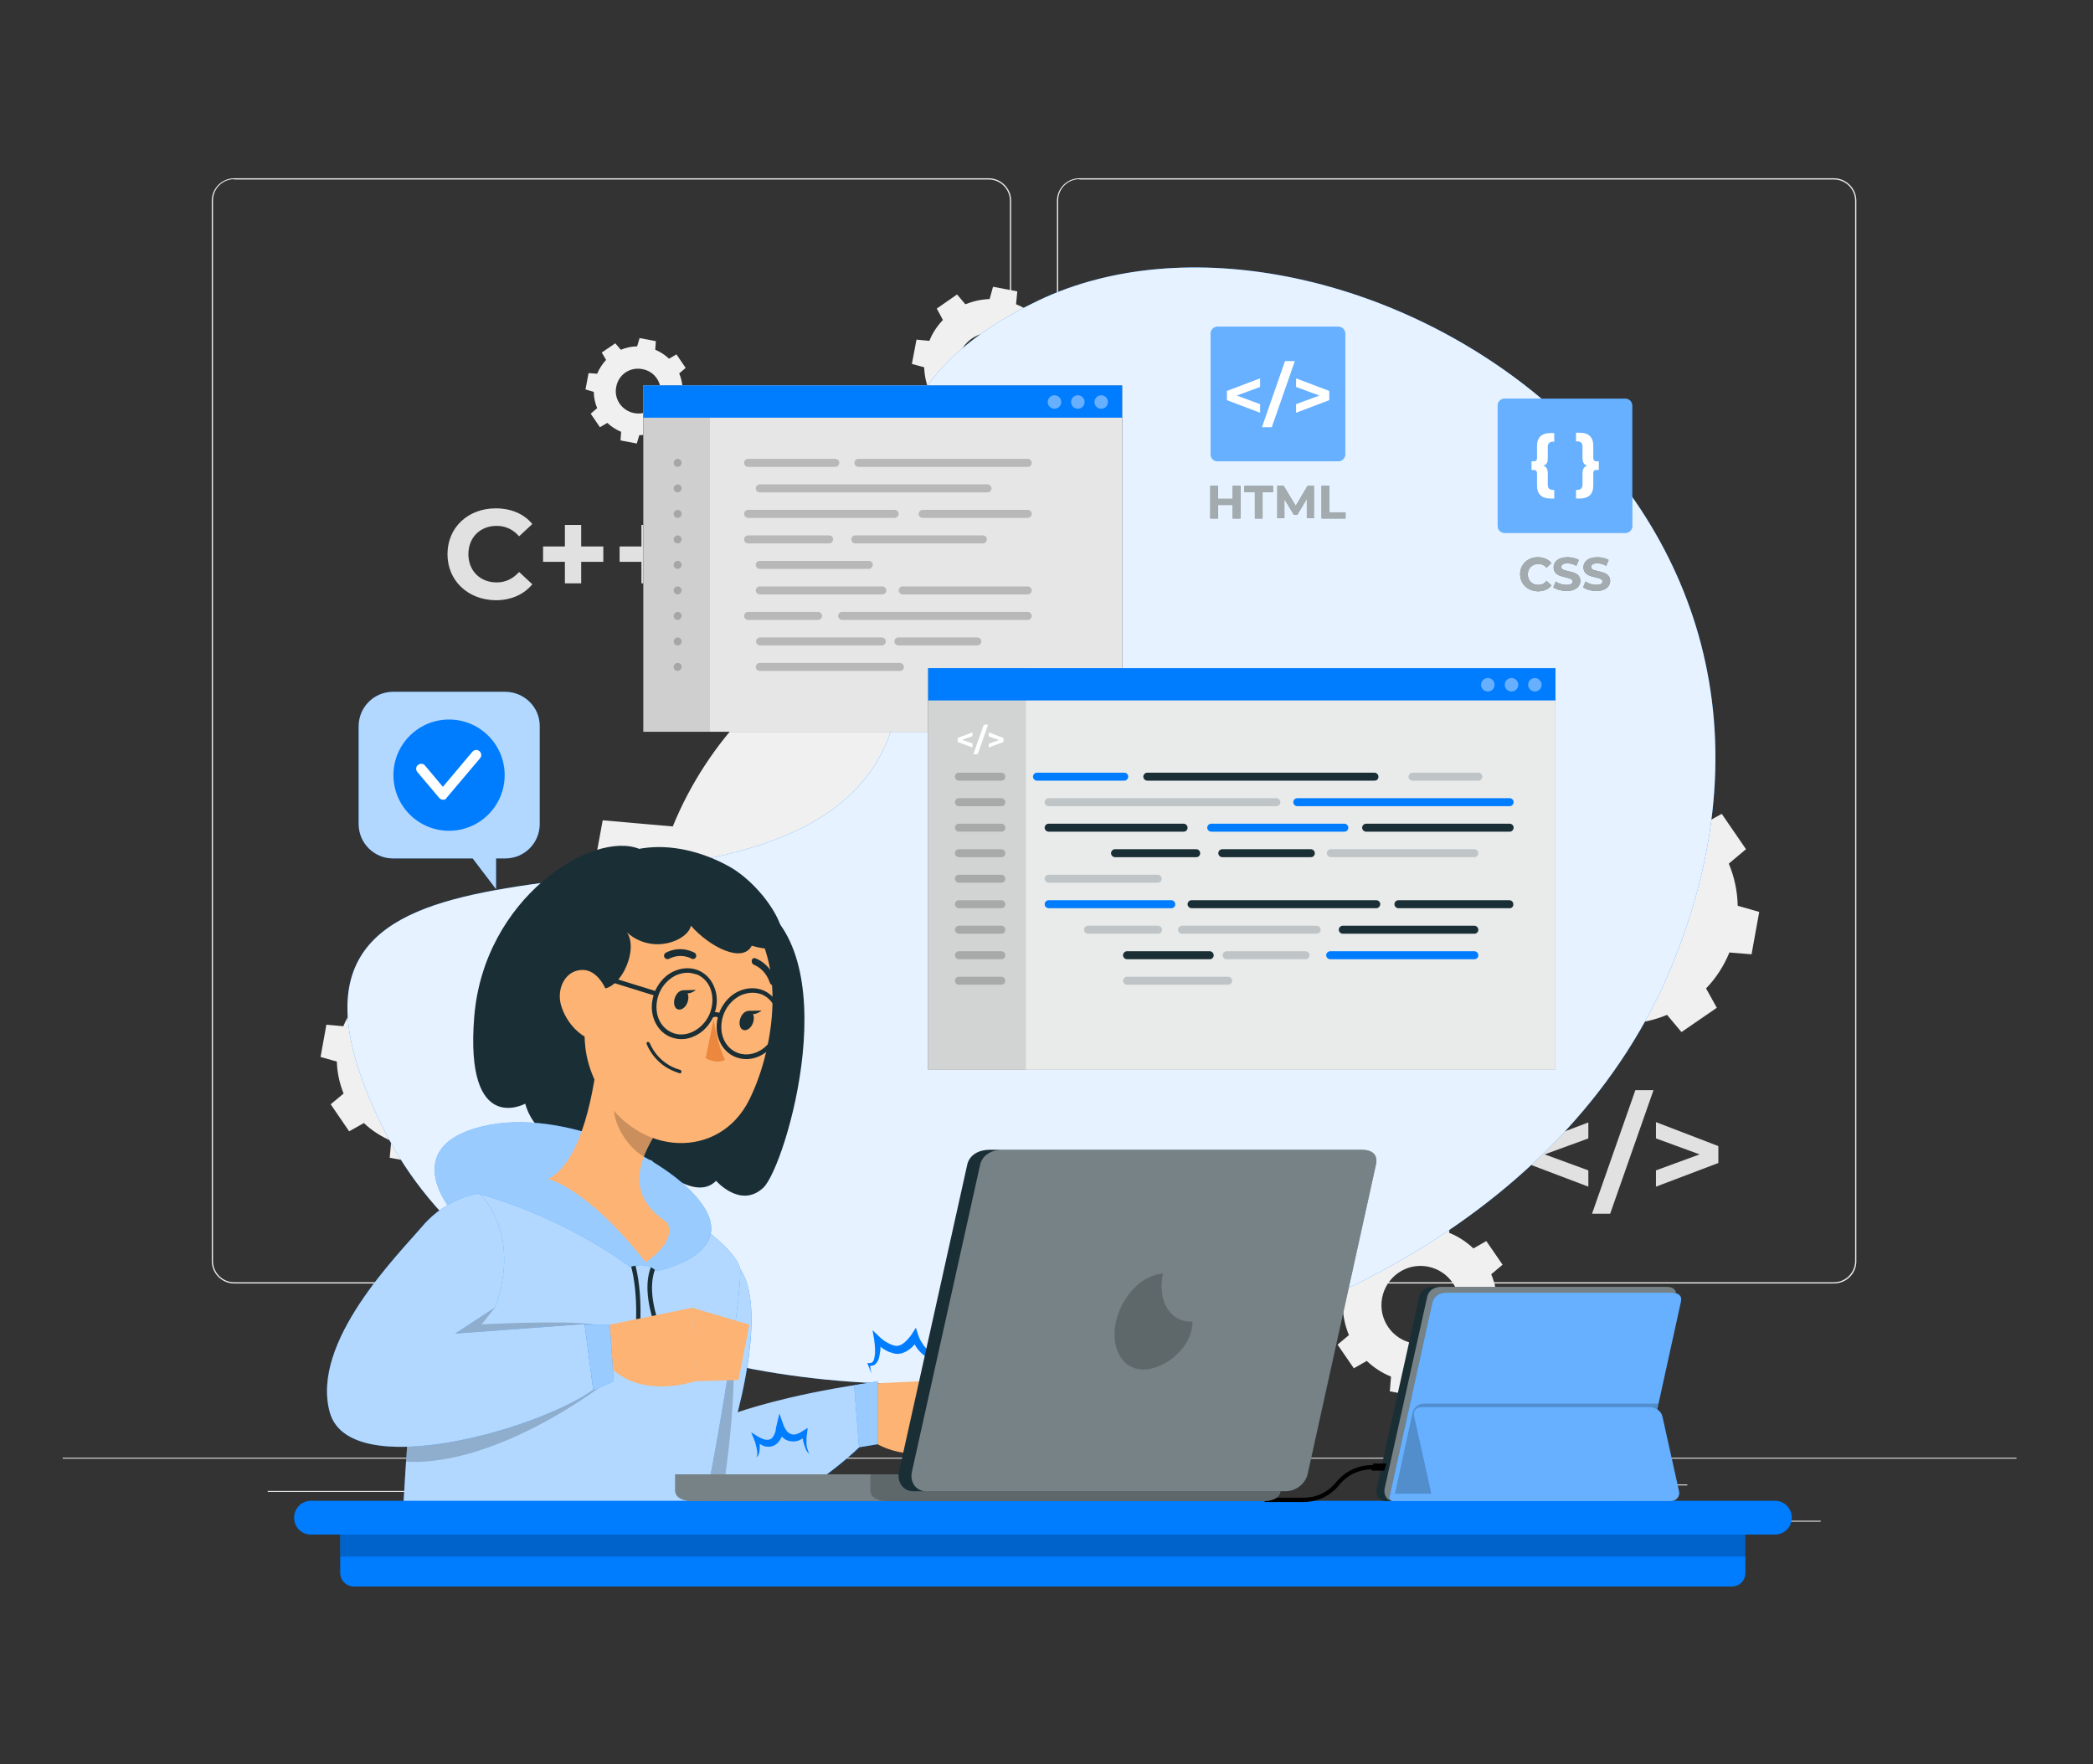 <?xml version="1.0" encoding="utf-8"?>
<!-- Generator: Adobe Illustrator 25.0.1, SVG Export Plug-In . SVG Version: 6.00 Build 0)  -->
<svg version="1.1" id="Layer_1" xmlns="http://www.w3.org/2000/svg" xmlns:xlink="http://www.w3.org/1999/xlink" x="0px" y="0px"
	 viewBox="0 0 681 574" style="enable-background:new 0 0 681 574;" xml:space="preserve">
<rect x="0" y="0" width="681" height="574" fill="#333333" stroke="none"/>
<style type="text/css">
	.st0{fill:#ECECEC;}
	.st1{fill:#F0F0F0;}
	.st2{fill:#E1E1E1;}
	.st3{fill:#007CFF;}
	.st4{opacity:0.9;fill:#FFFFFF;}
	.st5{opacity:0.4;enable-background:new    ;}
	.st6{fill:#FFFFFF;}
	.st7{fill:#1A2E35;}
	.st8{opacity:0.6;enable-background:new    ;}
	.st9{opacity:0.9;fill:#FFFFFF;enable-background:new    ;}
	.st10{opacity:0.1;}
	.st11{opacity:0.2;}
	.st12{opacity:0.4;fill:#FFFFFF;}
	.st13{opacity:0.7;fill:#FFFFFF;}
	.st14{enable-background:new    ;}
	.st15{fill:#FCB373;}
	.st16{opacity:0.7;fill:#FFFFFF;enable-background:new    ;}
	.st17{opacity:0.6;fill:#FFFFFF;enable-background:new    ;}
	.st18{fill:#EC873E;}
	.st19{opacity:0.2;enable-background:new    ;}
	.st20{opacity:0.4;fill:#FFFFFF;enable-background:new    ;}
</style>
<g>
	<rect x="20.4" y="474.3" class="st0" width="635.7" height="0.3"/>
	<rect x="550.3" y="494.8" class="st0" width="42.1" height="0.3"/>
	<rect x="430.5" y="498.2" class="st0" width="11.1" height="0.3"/>
	<rect x="524.6" y="483" class="st0" width="24.4" height="0.3"/>
	<rect x="87.1" y="485.1" class="st0" width="54.9" height="0.3"/>
	<rect x="153.3" y="485.1" class="st0" width="8.1" height="0.3"/>
	<rect x="187.6" y="490.5" class="st0" width="119.1" height="0.3"/>
	<path class="st0" d="M321.7,417.6H76.2c-4,0-7.3-3.3-7.3-7.3V65.3c0-4,3.3-7.3,7.3-7.3h245.5c4,0,7.3,3.3,7.3,7.3v345.1
		C329,414.4,325.7,417.6,321.7,417.6z M76.2,58.3c-3.8,0-6.9,3.1-6.9,6.9v345.1c0,3.8,3.1,6.9,6.9,6.9h245.5c3.8,0,6.9-3.1,6.9-6.9
		V65.3c0-3.8-3.1-6.9-6.9-6.9H76.2z"/>
	<path class="st0" d="M596.7,417.6H351.2c-4,0-7.3-3.3-7.3-7.3V65.3c0-4,3.3-7.3,7.3-7.3h245.5c4,0,7.3,3.3,7.3,7.3v345.1
		C604,414.4,600.7,417.6,596.7,417.6z M351.2,58.3c-3.8,0-6.9,3.1-6.9,6.9v345.1c0,3.8,3.1,6.9,6.9,6.9h245.5c3.8,0,6.9-3.1,6.9-6.9
		V65.3c0-3.8-3.1-6.9-6.9-6.9H351.2z"/>
</g>
<g>
	<path class="st1" d="M219.4,360l-17.6,14.7l25.1,36.5l20-11.2c10.6,10.1,23.1,18.4,37.1,24.1l-2,22.8l43.5,8l6.3-22
		c15.1-0.3,29.8-3.6,43.3-9.3l14.7,17.6l36.5-25.1l-11.2-20c10.1-10.6,18.4-23.1,24.1-37.1l22.8,2l8-43.5l-22-6.3
		c-0.3-15.1-3.6-29.8-9.3-43.3l17.6-14.7l-25.1-36.5l-20,11.2c-10.6-10.1-23.1-18.4-37.1-24.1l2-22.8l-43.5-8l-6.3,22
		c-15.1,0.3-29.8,3.6-43.3,9.3l-14.7-17.6l-36.5,25.1l11.2,20c-10.1,10.6-18.4,23.1-24.1,37.1l-22.8-2l-8,43.5l22,6.3
		C210.4,331.9,213.7,346.5,219.4,360z M270.1,303.2c6-32.5,37.3-54,69.8-48c32.5,6,54,37.3,48,69.8c-6,32.5-37.3,54-69.8,48
		C285.6,367,264.1,335.7,270.1,303.2z"/>
	<path class="st1" d="M512.9,337.6l13.8,2.5l2-7c4.8-0.1,9.4-1.1,13.7-2.9l4.7,5.6l11.5-7.9l-3.5-6.3c3.2-3.3,5.8-7.3,7.6-11.7
		l7.2,0.6l2.5-13.8l-7-2c-0.1-4.8-1.1-9.4-2.9-13.7l5.6-4.7l-7.9-11.5l-6.3,3.5c-3.3-3.2-7.3-5.8-11.7-7.6l0.6-7.2l-13.8-2.5l-2,7
		c-4.8,0.1-9.4,1.1-13.7,2.9l-4.7-5.6l-11.5,7.9l3.5,6.3c-3.2,3.3-5.8,7.3-7.6,11.7l-7.2-0.6l-2.5,13.8l7,2
		c0.1,4.8,1.1,9.4,2.9,13.7l-5.6,4.7l7.9,11.5l6.3-3.5c3.3,3.2,7.3,5.8,11.7,7.6L512.9,337.6z M509.2,292.1
		c1.9-10.3,11.8-17.1,22.1-15.2c10.3,1.9,17.1,11.8,15.2,22.1c-1.9,10.3-11.8,17.1-22.1,15.2C514.1,312.3,507.3,302.4,509.2,292.1z"
		/>
	<path class="st1" d="M126.8,376.7l10.5,1.9l1.5-5.3c3.6-0.1,7.2-0.9,10.4-2.2l3.5,4.2l8.8-6l-2.7-4.8c2.4-2.5,4.4-5.6,5.8-8.9
		l5.5,0.5l1.9-10.5l-5.3-1.5c-0.1-3.6-0.9-7.2-2.2-10.4l4.2-3.5l-6-8.8l-4.8,2.7c-2.5-2.4-5.6-4.4-8.9-5.8l0.5-5.5l-10.5-1.9
		l-1.5,5.3c-3.6,0.1-7.2,0.9-10.4,2.2l-3.5-4.2l-8.8,6l2.7,4.8c-2.4,2.5-4.4,5.6-5.8,8.9l-5.5-0.5l-1.9,10.5l5.3,1.5
		c0.1,3.6,0.9,7.2,2.2,10.4l-4.2,3.5l6,8.8l4.8-2.7c2.5,2.4,5.6,4.4,8.9,5.8L126.8,376.7z M124,342.1c1.4-7.8,9-13,16.8-11.6
		c7.8,1.4,13,9,11.6,16.8c-1.4,7.8-9,13-16.8,11.6C127.7,357.5,122.5,349.9,124,342.1z"/>
	<path class="st1" d="M313.9,143.3l7.9,1.5l1.1-4c2.8-0.1,5.4-0.7,7.9-1.7l2.7,3.2l6.6-4.6l-2-3.7c1.8-1.9,3.4-4.2,4.4-6.8l4.2,0.4
		l1.5-7.9l-4-1.1c-0.1-2.8-0.7-5.4-1.7-7.9l3.2-2.7l-4.6-6.6l-3.7,2c-1.9-1.8-4.2-3.4-6.8-4.4l0.4-4.2l-7.9-1.5l-1.1,4
		c-2.8,0.1-5.4,0.7-7.9,1.7l-2.7-3.2l-6.6,4.6l2,3.7c-1.8,1.9-3.4,4.2-4.4,6.8l-4.2-0.4l-1.5,7.9l4,1.1c0.1,2.8,0.7,5.4,1.7,7.9
		l-3.2,2.7l4.6,6.6l3.7-2c1.9,1.8,4.2,3.4,6.8,4.4L313.9,143.3z M311.7,117.1c1.1-5.9,6.8-9.8,12.7-8.7c5.9,1.1,9.8,6.8,8.7,12.7
		c-1.1,5.9-6.8,9.8-12.7,8.7C314.6,128.7,310.6,123,311.7,117.1z"/>
	<path class="st1" d="M445.7,207.1l5.3,1l0.8-2.7c1.8,0,3.6-0.4,5.3-1.1l1.8,2.1l4.4-3l-1.4-2.4c1.2-1.3,2.2-2.8,2.9-4.5l2.8,0.2
		l1-5.3l-2.7-0.8c0-1.8-0.4-3.6-1.1-5.3l2.1-1.8l-3-4.4l-2.4,1.4c-1.3-1.2-2.8-2.2-4.5-2.9l0.2-2.8l-5.3-1l-0.8,2.7
		c-1.8,0-3.6,0.4-5.3,1.1l-1.8-2.1l-4.4,3l1.4,2.4c-1.2,1.3-2.2,2.8-2.9,4.5l-2.8-0.2l-1,5.3l2.7,0.8c0,1.8,0.4,3.6,1.1,5.3
		l-2.1,1.8l3,4.4l2.4-1.4c1.3,1.2,2.8,2.2,4.5,2.9L445.7,207.1z M444.2,189.6c0.7-4,4.5-6.6,8.5-5.8c4,0.7,6.6,4.5,5.8,8.5
		c-0.7,4-4.5,6.6-8.5,5.8C446.1,197.3,443.5,193.5,444.2,189.6z"/>
	<path class="st1" d="M201.9,143.3l5.3,1l0.8-2.7c1.8,0,3.6-0.4,5.3-1.1l1.8,2.1l4.4-3l-1.4-2.4c1.2-1.3,2.2-2.8,2.9-4.5l2.8,0.2
		l1-5.3l-2.7-0.8c0-1.8-0.4-3.6-1.1-5.3l2.1-1.8l-3-4.4l-2.4,1.4c-1.3-1.2-2.8-2.2-4.5-2.9l0.2-2.8l-5.3-1l-0.8,2.7
		c-1.8,0-3.6,0.4-5.3,1.1l-1.8-2.1l-4.4,3l1.4,2.4c-1.2,1.3-2.2,2.8-2.9,4.5l-2.8-0.2l-1,5.3l2.7,0.8c0,1.8,0.4,3.6,1.1,5.3
		l-2.1,1.8l3,4.4l2.4-1.4c1.3,1.2,2.8,2.2,4.5,2.9L201.9,143.3z M200.5,125.9c0.7-4,4.5-6.6,8.5-5.8c4,0.7,6.6,4.5,5.8,8.5
		c-0.7,4-4.5,6.6-8.5,5.8C202.3,133.6,199.7,129.8,200.5,125.9z"/>
	<path class="st1" d="M436.9,425.2c0.1,3.2,0.8,6.3,2,9.2l-3.7,3.1l5.3,7.7l4.2-2.4c2.2,2.1,4.9,3.9,7.9,5.1l-0.4,4.8l9.2,1.7
		l1.3-4.7c3.2-0.1,6.3-0.8,9.2-2l3.1,3.7l7.7-5.3l-2.4-4.3c2.1-2.2,3.9-4.9,5.1-7.9l4.8,0.4l1.7-9.2l-4.7-1.3
		c-0.1-3.2-0.8-6.3-2-9.2l3.7-3.1l-5.3-7.7l-4.2,2.4c-2.2-2.1-4.9-3.9-7.9-5.1l0.4-4.8l-9.2-1.7l-1.3,4.7c-3.2,0.1-6.3,0.8-9.2,2
		l-3.1-3.7l-7.7,5.3l2.4,4.2c-2.1,2.2-3.9,4.9-5.1,7.9l-4.8-0.4l-1.7,9.2L436.9,425.2z M449.7,422.3c1.3-6.9,7.9-11.5,14.8-10.2
		c6.9,1.3,11.5,7.9,10.2,14.8c-1.3,6.9-7.9,11.5-14.8,10.2C452.9,435.8,448.4,429.2,449.7,422.3z"/>
	<g>
		<path class="st2" d="M516.8,370.4l-14.2,5.2l14.2,5.2v5.3l-20.3-7.7v-5.5l20.3-7.7V370.4z"/>
		<path class="st2" d="M532.1,354.7h5.9l-14.1,40.2H518L532.1,354.7z"/>
		<path class="st2" d="M559.1,372.9v5.5l-20.3,7.7v-5.3l14.2-5.2l-14.2-5.2v-5.3L559.1,372.9z"/>
	</g>
	<g>
		<path class="st2" d="M163.9,438.3c2,0.6,3,1.9,3,5v7.1c0,2.1,1.1,3.3,3.2,3.3h0.8v5.4h-2.6c-5.5,0-8.4-2.8-8.4-7.9v-8
			c0-1.4-0.8-2.1-1.9-2.1h-1.5v-5.4h1.5c1.2,0,1.9-0.7,1.9-2.1v-8c0-5.1,2.8-7.9,8.4-7.9h2.6v5.4h-0.8c-2.2,0-3.2,1.2-3.2,3.3v7.1
			C166.8,436.4,165.9,437.7,163.9,438.3z"/>
		<path class="st2" d="M199.1,435.6v5.4h-1.5c-1.2,0-1.9,0.7-1.9,2.1v8c0,5.1-2.8,7.9-8.4,7.9h-2.6v-5.4h0.8c2.2,0,3.2-1.2,3.2-3.3
			v-7.1c0-3.1,0.9-4.3,3-5c-2-0.6-3-1.9-3-5v-7.1c0-2.1-1.1-3.3-3.2-3.3h-0.8v-5.4h2.6c5.5,0,8.4,2.8,8.4,7.9v8
			c0,1.4,0.8,2.1,1.9,2.1H199.1z"/>
	</g>
	<g>
		<path class="st2" d="M145.6,180.3c0-8.7,6.7-14.9,15.7-14.9c5,0,9.2,1.8,11.9,5.1l-4.3,4c-1.9-2.2-4.4-3.4-7.3-3.4
			c-5.4,0-9.2,3.8-9.2,9.2c0,5.4,3.8,9.2,9.2,9.2c2.9,0,5.3-1.2,7.3-3.4l4.3,4c-2.7,3.3-6.9,5.2-11.9,5.2
			C152.3,195.2,145.6,189,145.6,180.3z"/>
		<path class="st2" d="M196.3,182.8h-7.2v7h-5.3v-7h-7.1v-5h7.1v-7h5.3v7h7.2V182.8z"/>
		<path class="st2" d="M221.2,182.8h-7.2v7h-5.3v-7h-7.1v-5h7.1v-7h5.3v7h7.2V182.8z"/>
	</g>
	<g>
		<path class="st2" d="M251.9,325.9l4.2-5c1.8,2.4,3.7,3.6,6,3.6c3,0,4.6-1.8,4.6-5.4v-15.5h-11.4v-6h18.9v21.1c0,8-4,12-11.7,12
			C258.1,330.6,254.2,328.9,251.9,325.9z"/>
		<path class="st2" d="M278.7,327.7l2.4-5.2c2.2,1.4,5.6,2.4,8.7,2.4c3.3,0,4.6-0.9,4.6-2.3c0-4.1-15.1,0.1-15.1-9.9
			c0-4.7,4.3-8.1,11.6-8.1c3.4,0,7.2,0.8,9.6,2.2L298,312c-2.5-1.4-4.9-1.9-7.2-1.9c-3.3,0-4.6,1-4.6,2.3c0,4.3,15.1,0.1,15.1,10
			c0,4.6-4.3,7.9-11.8,7.9C285.3,330.4,281,329.2,278.7,327.7z"/>
	</g>
</g>
<g>
	<path class="st3" d="M338,97.7c-94.8,45.1-10.6,121.3-65.6,164.5c-55,43.2-202-3.4-147.4,105.5c64.1,127.9,354.1,105.4,419.1-53.8
		C609.1,154.7,432.8,52.7,338,97.7z"/>
	<path class="st4" d="M338,97.7c-94.8,45.1-10.6,121.3-65.6,164.5c-55,43.2-202-3.4-147.4,105.5c64.1,127.9,354.1,105.4,419.1-53.8
		C609.1,154.7,432.8,52.7,338,97.7z"/>
</g>
<g>
	<g>
		<path class="st3" d="M435.4,150.1h-39.2c-1.3,0-2.3-1-2.3-2.3v-39.2c0-1.3,1-2.3,2.3-2.3h39.2c1.3,0,2.3,1,2.3,2.3v39.2
			C437.7,149.1,436.6,150.1,435.4,150.1z"/>
	</g>
	<g class="st5">
		<path class="st6" d="M435.4,150.1h-39.2c-1.3,0-2.3-1-2.3-2.3v-39.2c0-1.3,1-2.3,2.3-2.3h39.2c1.3,0,2.3,1,2.3,2.3v39.2
			C437.7,149.1,436.6,150.1,435.4,150.1z"/>
	</g>
	<g>
		<path class="st6" d="M410,125.9l-7.6,2.8l7.6,2.8v2.8l-10.8-4.1v-3l10.8-4.1V125.9z"/>
		<path class="st6" d="M418.1,117.5h3.2l-7.5,21.5h-3.2L418.1,117.5z"/>
		<path class="st6" d="M432.5,127.2v3l-10.8,4.1v-2.8l7.6-2.8l-7.6-2.8v-2.8L432.5,127.2z"/>
	</g>
	<g>
		<path class="st7" d="M403.6,158.1v10.6h-2.5v-4.4h-4.8v4.4h-2.5v-10.6h2.5v4.2h4.8v-4.2H403.6z"/>
		<path class="st7" d="M408.3,160.1h-3.4v-2h9.3v2h-3.4v8.6h-2.5V160.1z"/>
		<path class="st7" d="M425.2,168.7l0-6.4l-3.1,5.2h-1.1l-3.1-5.1v6.2h-2.3v-10.6h2l4,6.6l3.9-6.6h2l0,10.6H425.2z"/>
		<path class="st7" d="M430,158.1h2.5v8.6h5.3v2H430V158.1z"/>
	</g>
	<g class="st8">
		<path class="st6" d="M403.6,158.1v10.6h-2.5v-4.4h-4.8v4.4h-2.5v-10.6h2.5v4.2h4.8v-4.2H403.6z"/>
		<path class="st6" d="M408.3,160.1h-3.4v-2h9.3v2h-3.4v8.6h-2.5V160.1z"/>
		<path class="st6" d="M425.2,168.7l0-6.4l-3.1,5.2h-1.1l-3.1-5.1v6.2h-2.3v-10.6h2l4,6.6l3.9-6.6h2l0,10.6H425.2z"/>
		<path class="st6" d="M430,158.1h2.5v8.6h5.3v2H430V158.1z"/>
	</g>
</g>
<g>
	<g>
		<path class="st3" d="M528.8,173.4h-39.2c-1.3,0-2.3-1-2.3-2.3V132c0-1.3,1-2.3,2.3-2.3h39.2c1.3,0,2.3,1,2.3,2.3v39.2
			C531.1,172.4,530.1,173.4,528.8,173.4z"/>
	</g>
	<g class="st5">
		<path class="st6" d="M528.8,173.4h-39.2c-1.3,0-2.3-1-2.3-2.3V132c0-1.3,1-2.3,2.3-2.3h39.2c1.3,0,2.3,1,2.3,2.3v39.2
			C531.1,172.4,530.1,173.4,528.8,173.4z"/>
	</g>
	<g>
		<path class="st6" d="M502.1,151.5c1,0.3,1.5,1,1.5,2.6v3.6c0,1.1,0.5,1.7,1.7,1.7h0.4v2.8h-1.3c-2.8,0-4.3-1.5-4.3-4.1V154
			c0-0.7-0.4-1.1-1-1.1h-0.8v-2.8h0.8c0.6,0,1-0.3,1-1.1V145c0-2.6,1.5-4.1,4.3-4.1h1.3v2.8h-0.4c-1.1,0-1.7,0.6-1.7,1.7v3.6
			C503.6,150.6,503.2,151.2,502.1,151.5z"/>
		<path class="st6" d="M520.2,150.1v2.8h-0.8c-0.6,0-1,0.3-1,1.1v4.1c0,2.6-1.5,4.1-4.3,4.1h-1.3v-2.8h0.4c1.1,0,1.7-0.6,1.7-1.7
			v-3.6c0-1.6,0.5-2.2,1.5-2.6c-1-0.3-1.5-1-1.5-2.6v-3.6c0-1.1-0.5-1.7-1.7-1.7h-0.4v-2.8h1.3c2.8,0,4.3,1.5,4.3,4.1v4.1
			c0,0.7,0.4,1.1,1,1.1H520.2z"/>
	</g>
	<g>
		<path class="st7" d="M494.6,186.8c0-3.2,2.5-5.5,5.8-5.5c1.8,0,3.4,0.7,4.4,1.9l-1.6,1.5c-0.7-0.8-1.6-1.2-2.7-1.2
			c-2,0-3.4,1.4-3.4,3.4s1.4,3.4,3.4,3.4c1.1,0,2-0.4,2.7-1.3l1.6,1.5c-1,1.2-2.5,1.9-4.4,1.9C497,192.3,494.6,190,494.6,186.8z"/>
		<path class="st7" d="M505.4,191.1l0.8-1.9c0.9,0.7,2.2,1.1,3.5,1.1c1.5,0,2-0.5,2-1.1c0-2-6.2-0.6-6.2-4.6c0-1.8,1.5-3.3,4.5-3.3
			c1.3,0,2.7,0.3,3.7,0.9l-0.8,1.9c-1-0.6-2-0.8-2.9-0.8c-1.5,0-2,0.5-2,1.2c0,2,6.2,0.6,6.2,4.5c0,1.8-1.5,3.3-4.5,3.3
			C508.1,192.3,506.4,191.8,505.4,191.1z"/>
		<path class="st7" d="M515.1,191.1l0.8-1.9c0.9,0.7,2.2,1.1,3.5,1.1c1.5,0,2-0.5,2-1.1c0-2-6.2-0.6-6.2-4.6c0-1.8,1.5-3.3,4.5-3.3
			c1.3,0,2.7,0.3,3.7,0.9l-0.8,1.9c-1-0.6-2-0.8-2.9-0.8c-1.5,0-2,0.5-2,1.2c0,2,6.2,0.6,6.2,4.5c0,1.8-1.5,3.3-4.5,3.3
			C517.8,192.3,516.1,191.8,515.1,191.1z"/>
	</g>
	<g class="st8">
		<path class="st6" d="M494.6,186.8c0-3.2,2.5-5.5,5.8-5.5c1.8,0,3.4,0.7,4.4,1.9l-1.6,1.5c-0.7-0.8-1.6-1.2-2.7-1.2
			c-2,0-3.4,1.4-3.4,3.4s1.4,3.4,3.4,3.4c1.1,0,2-0.4,2.7-1.3l1.6,1.5c-1,1.2-2.5,1.9-4.4,1.9C497,192.3,494.6,190,494.6,186.8z"/>
		<path class="st6" d="M505.4,191.1l0.8-1.9c0.9,0.7,2.2,1.1,3.5,1.1c1.5,0,2-0.5,2-1.1c0-2-6.2-0.6-6.2-4.6c0-1.8,1.5-3.3,4.5-3.3
			c1.3,0,2.7,0.3,3.7,0.9l-0.8,1.9c-1-0.6-2-0.8-2.9-0.8c-1.5,0-2,0.5-2,1.2c0,2,6.2,0.6,6.2,4.5c0,1.8-1.5,3.3-4.5,3.3
			C508.1,192.3,506.4,191.8,505.4,191.1z"/>
		<path class="st6" d="M515.1,191.1l0.8-1.9c0.9,0.7,2.2,1.1,3.5,1.1c1.5,0,2-0.5,2-1.1c0-2-6.2-0.6-6.2-4.6c0-1.8,1.5-3.3,4.5-3.3
			c1.3,0,2.7,0.3,3.7,0.9l-0.8,1.9c-1-0.6-2-0.8-2.9-0.8c-1.5,0-2,0.5-2,1.2c0,2,6.2,0.6,6.2,4.5c0,1.8-1.5,3.3-4.5,3.3
			C517.8,192.3,516.1,191.8,515.1,191.1z"/>
	</g>
</g>
<g>
	<g>
		<rect x="209.3" y="125.4" width="155.8" height="112.7"/>
		<rect x="209.3" y="125.4" class="st9" width="155.8" height="112.7"/>
		<rect x="209.3" y="125.4" class="st10" width="21.7" height="112.7"/>
		<rect x="209.3" y="125.4" class="st3" width="155.8" height="10.5"/>
		<g class="st11">
			<g>
				<path d="M271.8,151.9h-28.4c-0.7,0-1.3-0.6-1.3-1.3c0-0.7,0.6-1.3,1.3-1.3h28.4c0.7,0,1.3,0.6,1.3,1.3
					C273,151.3,272.5,151.9,271.8,151.9z"/>
			</g>
			<g>
				<path d="M334.4,151.9h-55.1c-0.7,0-1.3-0.6-1.3-1.3c0-0.7,0.6-1.3,1.3-1.3h55.1c0.7,0,1.3,0.6,1.3,1.3
					C335.7,151.3,335.1,151.9,334.4,151.9z"/>
			</g>
			<g>
				<path d="M321.3,160.2h-74.1c-0.7,0-1.3-0.6-1.3-1.3c0-0.7,0.6-1.3,1.3-1.3h74.1c0.7,0,1.3,0.6,1.3,1.3
					C322.6,159.6,322,160.2,321.3,160.2z"/>
			</g>
			<g>
				<path d="M291.1,168.5h-47.7c-0.7,0-1.3-0.6-1.3-1.3c0-0.7,0.6-1.3,1.3-1.3h47.7c0.7,0,1.3,0.6,1.3,1.3
					C292.4,167.9,291.8,168.5,291.1,168.5z"/>
			</g>
			<g>
				<path d="M334.4,168.5h-34.2c-0.7,0-1.3-0.6-1.3-1.3c0-0.7,0.6-1.3,1.3-1.3h34.2c0.7,0,1.3,0.6,1.3,1.3
					C335.7,167.9,335.1,168.5,334.4,168.5z"/>
			</g>
			<g>
				<path d="M269.8,176.8h-26.4c-0.7,0-1.3-0.6-1.3-1.3c0-0.7,0.6-1.3,1.3-1.3h26.4c0.7,0,1.3,0.6,1.3,1.3
					C271,176.2,270.5,176.8,269.8,176.8z"/>
			</g>
			<g>
				<path d="M319.8,176.8h-41.5c-0.7,0-1.3-0.6-1.3-1.3c0-0.7,0.6-1.3,1.3-1.3h41.5c0.7,0,1.3,0.6,1.3,1.3
					C321.1,176.2,320.5,176.8,319.8,176.8z"/>
			</g>
			<g>
				<path d="M282.7,185.1h-35.5c-0.7,0-1.3-0.6-1.3-1.3c0-0.7,0.6-1.3,1.3-1.3h35.5c0.7,0,1.3,0.6,1.3,1.3
					C283.9,184.5,283.4,185.1,282.7,185.1z"/>
			</g>
			<g>
				<path d="M287.1,193.4h-39.9c-0.7,0-1.3-0.6-1.3-1.3c0-0.7,0.6-1.3,1.3-1.3h39.9c0.7,0,1.3,0.6,1.3,1.3
					C288.4,192.8,287.8,193.4,287.1,193.4z"/>
			</g>
			<g>
				<path d="M334.4,193.4h-40.7c-0.7,0-1.3-0.6-1.3-1.3c0-0.7,0.6-1.3,1.3-1.3h40.7c0.7,0,1.3,0.6,1.3,1.3
					C335.7,192.8,335.1,193.4,334.4,193.4z"/>
			</g>
			<g>
				<path d="M266.2,201.7h-22.8c-0.7,0-1.3-0.6-1.3-1.3c0-0.7,0.6-1.3,1.3-1.3h22.8c0.7,0,1.3,0.6,1.3,1.3
					C267.5,201.1,266.9,201.7,266.2,201.7z"/>
			</g>
			<g>
				<path d="M334.4,201.7H274c-0.7,0-1.3-0.6-1.3-1.3c0-0.7,0.6-1.3,1.3-1.3h60.4c0.7,0,1.3,0.6,1.3,1.3
					C335.7,201.1,335.1,201.7,334.4,201.7z"/>
			</g>
			<g>
				<path d="M286.9,210h-39.6c-0.7,0-1.3-0.6-1.3-1.3s0.6-1.3,1.3-1.3h39.6c0.7,0,1.3,0.6,1.3,1.3S287.6,210,286.9,210z"/>
			</g>
			<g>
				<path d="M318,210h-25.7c-0.7,0-1.3-0.6-1.3-1.3s0.6-1.3,1.3-1.3H318c0.7,0,1.3,0.6,1.3,1.3S318.7,210,318,210z"/>
			</g>
			<g>
				<path d="M292.8,218.3h-45.6c-0.7,0-1.3-0.6-1.3-1.3c0-0.7,0.6-1.3,1.3-1.3h45.6c0.7,0,1.3,0.6,1.3,1.3
					C294.1,217.7,293.6,218.3,292.8,218.3z"/>
			</g>
		</g>
		<g>
			<circle class="st12" cx="358.3" cy="130.8" r="2.2"/>
			<circle class="st12" cx="350.7" cy="130.8" r="2.2"/>
			<circle class="st12" cx="343.1" cy="130.8" r="2.2"/>
		</g>
		<g class="st11">
			<g>
				<path d="M220.5,151.9L220.5,151.9c-0.8,0-1.3-0.6-1.3-1.3c0-0.7,0.6-1.3,1.3-1.3c0.7,0,1.3,0.6,1.3,1.3
					C221.7,151.3,221.2,151.9,220.5,151.9z"/>
			</g>
			<g>
				<path d="M220.5,160.2L220.5,160.2c-0.8,0-1.3-0.6-1.3-1.3c0-0.7,0.6-1.3,1.3-1.3c0.7,0,1.3,0.6,1.3,1.3
					C221.7,159.6,221.2,160.2,220.5,160.2z"/>
			</g>
			<g>
				<path d="M220.5,168.5L220.5,168.5c-0.8,0-1.3-0.6-1.3-1.3c0-0.7,0.6-1.3,1.3-1.3c0.7,0,1.3,0.6,1.3,1.3
					C221.7,167.9,221.2,168.5,220.5,168.5z"/>
			</g>
			<g>
				<path d="M220.5,176.8L220.5,176.8c-0.8,0-1.3-0.6-1.3-1.3c0-0.7,0.6-1.3,1.3-1.3c0.7,0,1.3,0.6,1.3,1.3
					C221.7,176.2,221.2,176.8,220.5,176.8z"/>
			</g>
			<g>
				<path d="M220.5,185.1L220.5,185.1c-0.8,0-1.3-0.6-1.3-1.3c0-0.7,0.6-1.3,1.3-1.3c0.7,0,1.3,0.6,1.3,1.3
					C221.7,184.5,221.2,185.1,220.5,185.1z"/>
			</g>
			<g>
				<path d="M220.5,193.4L220.5,193.4c-0.8,0-1.3-0.6-1.3-1.3c0-0.7,0.6-1.3,1.3-1.3c0.7,0,1.3,0.6,1.3,1.3
					C221.7,192.8,221.2,193.4,220.5,193.4z"/>
			</g>
			<g>
				<path d="M220.5,201.7L220.5,201.7c-0.8,0-1.3-0.6-1.3-1.3c0-0.7,0.6-1.3,1.3-1.3c0.7,0,1.3,0.6,1.3,1.3
					C221.7,201.1,221.2,201.7,220.5,201.7z"/>
			</g>
			<g>
				<path d="M220.5,210L220.5,210c-0.8,0-1.3-0.6-1.3-1.3s0.6-1.3,1.3-1.3c0.7,0,1.3,0.6,1.3,1.3S221.2,210,220.5,210z"/>
			</g>
			<g>
				<path d="M220.5,218.3L220.5,218.3c-0.8,0-1.3-0.6-1.3-1.3c0-0.7,0.6-1.3,1.3-1.3c0.7,0,1.3,0.6,1.3,1.3
					C221.7,217.7,221.2,218.3,220.5,218.3z"/>
			</g>
		</g>
	</g>
	<g>
		<rect x="302" y="217.4" class="st7" width="204.1" height="130.7"/>
		<rect x="302" y="217.4" class="st9" width="204.1" height="130.7"/>
		<rect x="302" y="217.4" class="st10" width="31.8" height="130.7"/>
		<rect x="302" y="217.4" class="st3" width="204.1" height="10.5"/>
		<g>
			<path class="st6" d="M316.4,239.5l-3.4,1.2l3.4,1.2v1.3l-4.8-1.8v-1.3l4.8-1.8V239.5z"/>
			<path class="st6" d="M320.1,235.8h1.4l-3.4,9.6h-1.4L320.1,235.8z"/>
			<path class="st6" d="M326.5,240.1v1.3l-4.8,1.8V242l3.4-1.2l-3.4-1.2v-1.3L326.5,240.1z"/>
		</g>
		<g class="st11">
			<g>
				<path d="M325.8,254H312c-0.7,0-1.3-0.6-1.3-1.3c0-0.7,0.6-1.3,1.3-1.3h13.8c0.7,0,1.3,0.6,1.3,1.3
					C327.1,253.5,326.5,254,325.8,254z"/>
			</g>
			<g>
				<path d="M325.8,262.3H312c-0.7,0-1.3-0.6-1.3-1.3c0-0.7,0.6-1.3,1.3-1.3h13.8c0.7,0,1.3,0.6,1.3,1.3
					C327.1,261.8,326.5,262.3,325.8,262.3z"/>
			</g>
			<g>
				<path d="M325.8,270.6H312c-0.7,0-1.3-0.6-1.3-1.3c0-0.7,0.6-1.3,1.3-1.3h13.8c0.7,0,1.3,0.6,1.3,1.3
					C327.1,270.1,326.5,270.6,325.8,270.6z"/>
			</g>
			<g>
				<path d="M325.8,278.9H312c-0.7,0-1.3-0.6-1.3-1.3c0-0.7,0.6-1.3,1.3-1.3h13.8c0.7,0,1.3,0.6,1.3,1.3
					C327.1,278.4,326.5,278.9,325.8,278.9z"/>
			</g>
			<g>
				<path d="M325.8,287.2H312c-0.7,0-1.3-0.6-1.3-1.3c0-0.7,0.6-1.3,1.3-1.3h13.8c0.7,0,1.3,0.6,1.3,1.3
					C327.1,286.7,326.5,287.2,325.8,287.2z"/>
			</g>
			<g>
				<path d="M325.8,295.5H312c-0.7,0-1.3-0.6-1.3-1.3c0-0.7,0.6-1.3,1.3-1.3h13.8c0.7,0,1.3,0.6,1.3,1.3
					C327.1,295,326.5,295.5,325.8,295.5z"/>
			</g>
			<g>
				<path d="M325.8,303.8H312c-0.7,0-1.3-0.6-1.3-1.3c0-0.7,0.6-1.3,1.3-1.3h13.8c0.7,0,1.3,0.6,1.3,1.3
					C327.1,303.3,326.5,303.8,325.8,303.8z"/>
			</g>
			<g>
				<path d="M325.8,312.1H312c-0.7,0-1.3-0.6-1.3-1.3c0-0.7,0.6-1.3,1.3-1.3h13.8c0.7,0,1.3,0.6,1.3,1.3
					C327.1,311.6,326.5,312.1,325.8,312.1z"/>
			</g>
			<g>
				<path d="M325.8,320.4H312c-0.7,0-1.3-0.6-1.3-1.3s0.6-1.3,1.3-1.3h13.8c0.7,0,1.3,0.6,1.3,1.3S326.5,320.4,325.8,320.4z"/>
			</g>
		</g>
		<g>
			<g>
				<path class="st3" d="M365.8,254h-28.4c-0.7,0-1.3-0.6-1.3-1.3c0-0.7,0.6-1.3,1.3-1.3h28.4c0.7,0,1.3,0.6,1.3,1.3
					C367,253.5,366.5,254,365.8,254z"/>
			</g>
			<g>
				<path class="st7" d="M447.2,254h-73.9c-0.7,0-1.3-0.6-1.3-1.3c0-0.7,0.6-1.3,1.3-1.3h73.9c0.7,0,1.3,0.6,1.3,1.3
					C448.5,253.5,448,254,447.2,254z"/>
			</g>
			<g class="st11">
				<path class="st7" d="M481,254h-21.4c-0.7,0-1.3-0.6-1.3-1.3c0-0.7,0.6-1.3,1.3-1.3H481c0.7,0,1.3,0.6,1.3,1.3
					C482.3,253.5,481.7,254,481,254z"/>
			</g>
			<g class="st11">
				<path class="st7" d="M415.3,262.3h-74.1c-0.7,0-1.3-0.6-1.3-1.3c0-0.7,0.6-1.3,1.3-1.3h74.1c0.7,0,1.3,0.6,1.3,1.3
					C416.6,261.8,416,262.3,415.3,262.3z"/>
			</g>
			<g>
				<path class="st3" d="M491.2,262.3h-69.1c-0.7,0-1.3-0.6-1.3-1.3c0-0.7,0.6-1.3,1.3-1.3h69.1c0.7,0,1.3,0.6,1.3,1.3
					C492.4,261.8,491.9,262.3,491.2,262.3z"/>
			</g>
			<g>
				<path class="st7" d="M385.1,270.6h-43.9c-0.7,0-1.3-0.6-1.3-1.3c0-0.7,0.6-1.3,1.3-1.3h43.9c0.7,0,1.3,0.6,1.3,1.3
					C386.4,270.1,385.8,270.6,385.1,270.6z"/>
			</g>
			<g>
				<path class="st3" d="M437.4,270.6h-43.3c-0.7,0-1.3-0.6-1.3-1.3c0-0.7,0.6-1.3,1.3-1.3h43.3c0.7,0,1.3,0.6,1.3,1.3
					C438.7,270.1,438.1,270.6,437.4,270.6z"/>
			</g>
			<g>
				<path class="st7" d="M491.2,270.6h-46.7c-0.7,0-1.3-0.6-1.3-1.3c0-0.7,0.6-1.3,1.3-1.3h46.7c0.7,0,1.3,0.6,1.3,1.3
					C492.4,270.1,491.9,270.6,491.2,270.6z"/>
			</g>
			<g>
				<path class="st7" d="M389.2,278.9h-26.4c-0.7,0-1.3-0.6-1.3-1.3c0-0.7,0.6-1.3,1.3-1.3h26.4c0.7,0,1.3,0.6,1.3,1.3
					C390.5,278.4,389.9,278.9,389.2,278.9z"/>
			</g>
			<g>
				<path class="st7" d="M426.5,278.9h-28.8c-0.7,0-1.3-0.6-1.3-1.3c0-0.7,0.6-1.3,1.3-1.3h28.8c0.7,0,1.3,0.6,1.3,1.3
					C427.8,278.4,427.2,278.9,426.5,278.9z"/>
			</g>
			<g class="st11">
				<path class="st7" d="M479.7,278.9h-46.7c-0.7,0-1.3-0.6-1.3-1.3c0-0.7,0.6-1.3,1.3-1.3h46.7c0.7,0,1.3,0.6,1.3,1.3
					C481,278.4,480.4,278.9,479.7,278.9z"/>
			</g>
			<g class="st11">
				<path class="st7" d="M376.7,287.2h-35.5c-0.7,0-1.3-0.6-1.3-1.3c0-0.7,0.6-1.3,1.3-1.3h35.5c0.7,0,1.3,0.6,1.3,1.3
					C377.9,286.7,377.4,287.2,376.7,287.2z"/>
			</g>
			<g>
				<path class="st3" d="M381.1,295.5h-39.9c-0.7,0-1.3-0.6-1.3-1.3c0-0.7,0.6-1.3,1.3-1.3h39.9c0.7,0,1.3,0.6,1.3,1.3
					C382.4,295,381.8,295.5,381.1,295.5z"/>
			</g>
			<g>
				<path class="st7" d="M447.8,295.5h-60.1c-0.7,0-1.3-0.6-1.3-1.3c0-0.7,0.6-1.3,1.3-1.3h60.1c0.7,0,1.3,0.6,1.3,1.3
					C449,295,448.5,295.5,447.8,295.5z"/>
			</g>
			<g>
				<path class="st7" d="M491.2,295.5H455c-0.7,0-1.3-0.6-1.3-1.3c0-0.7,0.6-1.3,1.3-1.3h36.1c0.7,0,1.3,0.6,1.3,1.3
					C492.4,295,491.9,295.5,491.2,295.5z"/>
			</g>
			<g class="st11">
				<path class="st7" d="M376.8,303.8h-22.8c-0.7,0-1.3-0.6-1.3-1.3c0-0.7,0.6-1.3,1.3-1.3h22.8c0.7,0,1.3,0.6,1.3,1.3
					C378,303.3,377.5,303.8,376.8,303.8z"/>
			</g>
			<g class="st11">
				<path class="st7" d="M428.4,303.8h-43.8c-0.7,0-1.3-0.6-1.3-1.3c0-0.7,0.6-1.3,1.3-1.3h43.8c0.7,0,1.3,0.6,1.3,1.3
					C429.7,303.3,429.1,303.8,428.4,303.8z"/>
			</g>
			<g>
				<path class="st7" d="M479.7,303.8h-42.8c-0.7,0-1.3-0.6-1.3-1.3c0-0.7,0.6-1.3,1.3-1.3h42.8c0.7,0,1.3,0.6,1.3,1.3
					C481,303.3,480.4,303.8,479.7,303.8z"/>
			</g>
			<g>
				<path class="st7" d="M393.6,312.1h-26.9c-0.7,0-1.3-0.6-1.3-1.3c0-0.7,0.6-1.3,1.3-1.3h26.9c0.7,0,1.3,0.6,1.3,1.3
					C394.9,311.6,394.3,312.1,393.6,312.1z"/>
			</g>
			<g class="st11">
				<path class="st7" d="M424.8,312.1h-25.7c-0.7,0-1.3-0.6-1.3-1.3c0-0.7,0.6-1.3,1.3-1.3h25.7c0.7,0,1.3,0.6,1.3,1.3
					C426,311.6,425.5,312.1,424.8,312.1z"/>
			</g>
			<g>
				<path class="st3" d="M479.7,312.1h-46.9c-0.7,0-1.3-0.6-1.3-1.3c0-0.7,0.6-1.3,1.3-1.3h46.9c0.7,0,1.3,0.6,1.3,1.3
					C481,311.6,480.4,312.1,479.7,312.1z"/>
			</g>
			<g class="st11">
				<path class="st7" d="M399.6,320.4h-32.9c-0.7,0-1.3-0.6-1.3-1.3s0.6-1.3,1.3-1.3h32.9c0.7,0,1.3,0.6,1.3,1.3
					S400.3,320.4,399.6,320.4z"/>
			</g>
		</g>
		<g>
			<path class="st12" d="M497.2,222.8c0,1.2,1,2.2,2.2,2.2c1.2,0,2.2-1,2.2-2.2s-1-2.2-2.2-2.2C498.2,220.6,497.2,221.6,497.2,222.8
				z"/>
			<circle class="st12" cx="491.8" cy="222.8" r="2.2"/>
			<circle class="st12" cx="484.1" cy="222.8" r="2.2"/>
		</g>
	</g>
</g>
<g>
	<g>
		<path class="st3" d="M164.4,225.1h-36.5c-6.2,0-11.2,5-11.2,11.2v31.8c0,6.2,5,11.2,11.2,11.2h25.9l7.6,10v-10h3
			c6.2,0,11.2-5,11.2-11.2v-31.8C175.7,230.2,170.6,225.1,164.4,225.1z"/>
		<path class="st13" d="M164.4,225.1h-36.5c-6.2,0-11.2,5-11.2,11.2v31.8c0,6.2,5,11.2,11.2,11.2h25.9l7.6,10v-10h3
			c6.2,0,11.2-5,11.2-11.2v-31.8C175.7,230.2,170.6,225.1,164.4,225.1z"/>
	</g>
	<g>
		<g class="st14">
			
				<ellipse transform="matrix(0.707 -0.707 0.707 0.707 -135.492 177.194)" class="st3" cx="146.1" cy="252.2" rx="18.1" ry="18.1"/>
		</g>
		<g>
			<path class="st6" d="M144.2,260.2c-0.5,0-1-0.2-1.3-0.6l-7.1-8.4c-0.6-0.7-0.5-1.8,0.2-2.3c0.7-0.6,1.8-0.5,2.3,0.2l5.8,6.9
				l9.6-11.4c0.6-0.7,1.6-0.8,2.3-0.2c0.7,0.6,0.8,1.6,0.2,2.3l-10.9,12.9C145.2,260,144.7,260.2,144.2,260.2z"/>
		</g>
	</g>
</g>
<g>
	<g>
		<g>
			<path class="st15" d="M280.7,450.3l27.3-1.3l-2.7,23.7c0,0-18.9,3.6-27.4-9.9L280.7,450.3z"/>
			<polygon class="st15" points="325.6,457.2 319.4,474.4 305.3,472.7 308,448.9 			"/>
		</g>
		<path class="st3" d="M254.5,488.8c16.3-8.2,28.1-20.8,28.1-20.8l-1.9-17.7c-25.8,3.8-40.7,9.3-40.7,9.3s9.6-34.3,0.8-46.8l-24,4.4
			c0,0-25.5,53-8.4,71.7H254.5z"/>
		<path class="st16" d="M254.4,488.8c16.3-8.2,28.1-20.8,28.1-20.8l-1.9-17.7c-25,3.7-39.7,8.9-40.6,9.2c0.3-1.2,9.4-34.5,0.8-46.7
			l-24,4.4c0,0-7.6,15.8-11.7,33.1c-3.4,14.5-4.4,30.1,3.4,38.5H254.4z"/>
		<path class="st11" d="M234.7,488.8c8.5-53.7,1-67.4,1-67.4l-30.5,28.8c-3.4,14.5-4.4,30.1,3.4,38.5H234.7z"/>
		<path class="st3" d="M229.4,488.8c5.7-27.2,12.1-69.7,11.4-76c-1-9.2-51.1-48.6-94.5-19.9c-8.9,5.9-13.4,69.1-15,95.9H229.4z"/>
		<path class="st16" d="M229.4,488.8c5.7-27.2,12.1-69.7,11.4-76c-1-9.2-51.1-48.6-94.5-19.9c-3.2,2.2-5.9,11.9-8.1,24.7
			c-2.9,17.4-4.9,40.6-6.1,58.1c-0.3,4.9-0.6,9.4-0.8,13.2H229.4z"/>
		<path class="st7" d="M208,276.2c-15.1-6.1-50.6,15.8-53.7,54.7c-3.1,39,16.6,28.2,16.6,28.2s3.5,14.9,17.9,10.3
			c0,0,11.9,13.5,23,8c0,0,13.8,14.3,21.2,6.8c0,0,8,9.2,15.4,2.2c7.3-7,28.3-77.8-4.6-94.2S208,276.2,208,276.2z"/>
		<g>
			<path class="st7" d="M208,435.6l-1.4-0.1c1.7-18.8-2.5-27.1-2.5-27.1l1.3-0.7C205.5,408,209.7,416.4,208,435.6z"/>
			<path class="st7" d="M214.8,435.8c-10-23.5,1.2-29,1.7-29.2l0.6,1.3l-0.3-0.7l0.3,0.7c-0.1,0-10.4,5.2-1,27.3L214.8,435.8z"/>
			<path class="st3" d="M205,412.2c0,0-19.3-15.2-49.2-23.8l-9.6,4.5c0,0-16.1-19.9,10.7-26.4c26.8-6.5,63.3,11.4,72.5,26.8
				c9.2,15.4-15.9,20.3-15.9,20.3S211.2,410.4,205,412.2z"/>
			<path class="st17" d="M205,412.2c0,0-19.3-15.2-49.2-23.8l-9.6,4.5c0,0-16.1-19.9,10.7-26.4c26.8-6.5,63.3,11.4,72.5,26.8
				c9.2,15.4-15.9,20.3-15.9,20.3S211.2,410.4,205,412.2z"/>
			<path class="st6" d="M216.7,435.5c0,0.7-0.6,1.3-1.3,1.3c-0.7,0-1.3-0.6-1.3-1.3s0.6-1.3,1.3-1.3
				C216.1,434.3,216.7,434.8,216.7,435.5z"/>
			<path class="st6" d="M208.4,435.5c0,0.7-0.6,1.3-1.3,1.3c-0.7,0-1.3-0.6-1.3-1.3s0.6-1.3,1.3-1.3
				C207.8,434.3,208.4,434.8,208.4,435.5z"/>
		</g>
		<g>
			<path class="st15" d="M194.8,340.3c-1.2,13.7-5.4,37.9-16.5,43.3c0,0,12.4,2.5,31.8,27.1c11-7.7,6.9-13,6.9-13
				c-12.9-8.5-9.6-18.9-4.3-27.9L194.8,340.3z"/>
			<path class="st11" d="M202.1,352.3l10.6,17.4c-1.2,2.1-2.4,4.4-3.2,6.6c-5.1-2.7-10.7-11.3-9.6-17.2
				C200.4,356.1,201.2,353.4,202.1,352.3z"/>
		</g>
		<g>
			<path class="st15" d="M193.3,311.5c-3.6,21.4-5.5,30.4,2.4,44.2c11.9,20.8,38.4,21.7,48.1,2.1c8.8-17.7,13.1-49.8-5.2-63.9
				C220.7,279.9,196.8,290,193.3,311.5z"/>
			<g>
				<path class="st7" d="M237.2,281.9c13.9,7.7,27.1,31.8,7.4,25.8c-3,5.8-13.6,0.5-19.8-6.5c-1,4.8-12.4,9.6-20.8,2.2
					c4.1,5.9-2.8,20.6-10,18.1c-7.2-2.5-23.3-5.9-9-28.6C199.2,270.1,222.4,273.7,237.2,281.9z"/>
			</g>
			<path class="st18" d="M232.2,331.7c0,0,1.3,8.5,3.7,13.1c-2.7,1.6-6.3-0.5-6.3-0.5L232.2,331.7z"/>
			<path class="st7" d="M218.3,348.1c0.9,0.4,1.8,0.8,2.8,1.1c0.3,0.1,0.6-0.1,0.6-0.4c0.1-0.3-0.1-0.6-0.4-0.7
				c-7.5-2.1-9.8-8.6-9.9-8.7c-0.1-0.3-0.4-0.4-0.7-0.4c-0.3,0.1-0.4,0.4-0.3,0.7C210.6,340.1,212.5,345.3,218.3,348.1z"/>
			<path class="st15" d="M182.5,326.9c1.4,4.9,4.7,8.7,8.1,10.6c5.2,2.8,9-2,8.5-8.1c-0.4-5.4-3.6-13.5-9.2-13.8
				C184.3,315.3,181,321.2,182.5,326.9z"/>
			<path class="st7" d="M216.8,312c0.3,0.1,0.5,0.1,0.8,0c4-2.1,7.4-0.1,7.4-0.1c0.5,0.3,1.1,0.1,1.4-0.4c0.3-0.5,0.1-1.2-0.4-1.5
				c-0.2-0.1-4.4-2.6-9.4,0c-0.5,0.3-0.7,0.9-0.4,1.5C216.4,311.8,216.6,312,216.8,312z"/>
			<path class="st7" d="M251,320.4c0.2,0.1,0.5,0.2,0.8,0.1c0.5-0.2,0.8-0.8,0.6-1.3c-1.8-5.8-6.4-7.3-6.6-7.4
				c-0.6-0.2-1.1,0.1-1.2,0.7c-0.1,0.6,0.2,1.2,0.7,1.4c0.2,0.1,3.7,1.3,5.2,5.9C250.6,320,250.8,320.3,251,320.4z"/>
			<g>
				<path class="st7" d="M223.7,326.1c-0.6,1.7-2,2.7-3.2,2.3c-1.1-0.4-1.5-2.1-0.9-3.8c0.6-1.7,2-2.7,3.2-2.3
					C223.9,322.7,224.3,324.4,223.7,326.1z"/>
				<path class="st7" d="M222.2,322.2l4.2-0.1C226.5,322.1,223.5,324.5,222.2,322.2z"/>
			</g>
			<g>
				<path class="st7" d="M245,332.8c-0.6,1.7-2,2.7-3.2,2.3c-1.1-0.4-1.5-2.1-0.9-3.8c0.6-1.7,2-2.7,3.2-2.3
					C245.2,329.4,245.6,331.1,245,332.8z"/>
				<path class="st7" d="M243.6,328.9l4.2-0.1C247.8,328.8,244.8,331.3,243.6,328.9z"/>
			</g>
			<path class="st7" d="M221.7,338.1c-1.3,0-2.6-0.3-3.8-0.8c-2.5-1.1-4.4-3.3-5.3-6.2c-0.9-2.8-0.6-5.9,0.6-8.8
				c1.3-2.8,3.4-5.1,6.1-6.3c2.7-1.2,5.6-1.3,8.1-0.2c2.5,1.1,4.4,3.3,5.3,6.2c0.9,2.8,0.6,5.9-0.6,8.8h0c-1.3,2.8-3.4,5.1-6.1,6.3
				C224.6,337.8,223.1,338.1,221.7,338.1z M223.7,316.5c-1.2,0-2.5,0.3-3.7,0.8c-2.3,1.1-4.3,3.1-5.4,5.6c-1.1,2.5-1.3,5.3-0.6,7.7
				c0.7,2.4,2.3,4.3,4.5,5.3c2.1,1,4.6,0.9,6.9-0.2c2.3-1.1,4.3-3.1,5.4-5.6l0.7,0.3l-0.7-0.3c1.1-2.5,1.3-5.3,0.6-7.7
				c-0.7-2.4-2.3-4.3-4.5-5.3C225.8,316.8,224.8,316.5,223.7,316.5z"/>
			<path class="st7" d="M242.8,344.6c-1.3,0-2.6-0.3-3.8-0.8c-2.5-1.1-4.4-3.3-5.3-6.2c-0.9-2.8-0.6-5.9,0.6-8.8
				c1.3-2.8,3.4-5.1,6.1-6.3c2.7-1.2,5.6-1.3,8.1-0.2c2.5,1.1,4.4,3.3,5.3,6.2c0.9,2.8,0.6,5.9-0.6,8.8h0
				C251.2,341.8,247,344.6,242.8,344.6z M244.8,323c-1.2,0-2.5,0.3-3.7,0.8c-2.3,1.1-4.3,3.1-5.4,5.6c-1.1,2.5-1.3,5.3-0.6,7.7
				c0.7,2.4,2.3,4.3,4.5,5.3c4.5,2,10-0.6,12.3-5.8l0,0c1.1-2.5,1.3-5.3,0.6-7.7c-0.7-2.4-2.3-4.3-4.5-5.3
				C247,323.2,245.9,323,244.8,323z"/>
			<path class="st7" d="M233.7,331.3c-0.1-0.3-0.3-0.4-0.4-0.4c-0.5-0.2-1.4,0.1-1.6,0.2l-0.6-1.3c0.2-0.1,1.6-0.8,2.8-0.3
				c0.6,0.2,1,0.6,1.2,1.2L233.7,331.3z"/>
			
				<rect x="204.3" y="311.8" transform="matrix(0.296 -0.955 0.955 0.296 -162.049 421.546)" class="st7" width="1.5" height="17.9"/>
		</g>
		<path class="st11" d="M194.9,451.5c0,0-33.5,25.6-62.8,24.1c1.2-17.5,3.2-40.6,6.1-58.1c3-3.3,5-5.3,5-5.3l17.8,13.3l-4.3,5.4
			c0,0,26.9-1.4,36.3,0L194.9,451.5z"/>
		<g>
			<g>
				<path class="st15" d="M198.4,431l26.8-5.5l1,23.9c0,0-18.2,6.4-28.6-5.6L198.4,431z"/>
				<polygon class="st15" points="243.8,431 240.3,449 226.1,449.4 225.2,425.5 				"/>
			</g>
			<polygon class="st3" points="198.4,431 199.7,449.4 193,452.4 190.2,431 			"/>
			<polygon class="st17" points="198.4,431 199.7,449.4 193,452.4 190.2,431 			"/>
			<path class="st3" d="M155.9,388.3c0,0-10.3,1.1-18.4,10.6c-8.1,9.5-36.5,37.7-30.2,60.6s67.2,5.9,85.7-7.3l-2.8-21.4l-42.1,3.1
				l13-8.5C170,400.7,155.9,388.3,155.9,388.3z"/>
			<path class="st16" d="M155.9,388.3c0,0-10.3,1.1-18.4,10.6c-8.1,9.5-36.5,37.7-30.2,60.6s67.2,5.9,85.7-7.3l-2.8-21.4l-42.1,3.1
				l13-8.5C170,400.7,155.9,388.3,155.9,388.3z"/>
		</g>
		<polygon class="st3" points="277.9,450.7 285.6,449.4 285.6,469.9 279.5,470.9 		"/>
		<polygon class="st17" points="277.9,450.7 285.6,449.4 285.6,469.9 279.5,470.9 		"/>
	</g>
	<g>
		<path class="st3" d="M262.4,469.7c0-1.1,0-2.3,0.2-3.4l0.2-1.7l-1.6,1l-1,0.6c-0.3,0.1-0.7,0.3-1,0.4c-0.7,0.2-1.3,0.2-1.8,0
			c-0.5-0.2-1-0.5-1.4-1c-0.4-0.5-0.8-1.2-1-1.7l-1.4-4l-1,4.2c-0.1,0.4-0.2,0.8-0.2,1.3c-0.1,0.4-0.2,0.8-0.4,1.2
			c-0.3,0.7-0.7,1.3-1.2,1.6c-0.5,0.3-1.1,0.3-1.9,0.2c-0.8-0.2-1.6-0.6-2.3-1l-2.2-1.4l0.9,2.2c0.4,0.9,0.7,2,0.9,3
			c0.1,0.5,0.2,1,0.2,1.5c0,0.5,0,1-0.3,1.5c0.5-0.3,0.7-0.9,0.9-1.4c0.1-0.6,0.2-1.1,0.2-1.7c0-0.4,0-0.9,0-1.3
			c0.4,0.2,0.7,0.4,1.1,0.6c1,0.4,2.4,0.5,3.6-0.1c1.2-0.6,1.9-1.7,2.4-2.7c0-0.1,0-0.1,0.1-0.2c0.6,0.7,1.5,1.3,2.6,1.5
			c1.1,0.2,2.2,0.1,3.1-0.3c0.4-0.2,0.7-0.4,1.1-0.6c0,0,0,0.1,0,0.1c0.1,0.6,0.2,1.2,0.4,1.8c0.2,0.6,0.4,1.2,0.6,1.7
			c0.3,0.5,0.6,1.1,1.1,1.4c-0.3-0.5-0.4-1.1-0.6-1.6C262.5,470.9,262.5,470.3,262.4,469.7z"/>
		<path class="st3" d="M307.9,441c-0.8,0.1-2,0-2.9-0.3c-1-0.3-2-0.8-2.8-1.3c-0.8-0.6-1.5-1.3-2-2.2c-0.6-0.8-1.1-1.8-1.4-2.7
			L298,432l-1.4,2.2c-0.6,0.9-1.4,1.8-2.2,2.5c-0.8,0.7-1.7,1.2-2.6,1.2l-0.3,0c-0.1,0-0.3-0.1-0.4-0.1c-0.3,0-0.5-0.1-0.8-0.2
			c-0.5-0.2-1-0.4-1.5-0.7c-1-0.5-2-1.3-2.7-2l-2.2-2.1l0.5,2.9c0.2,1.5,0.4,3.2,0.3,4.7c-0.1,0.8-0.2,1.5-0.4,2.2
			c-0.3,0.6-0.8,1-1.5,0.9l-0.6,0l0.2,0.5c0.4,1,0.8,1.9,1.1,2.9c-0.1-0.8-0.3-1.7-0.4-2.5l0.2,0c0.2,0,0.5-0.1,0.8-0.1
			c0.2-0.1,0.5-0.3,0.7-0.4c0.2-0.2,0.3-0.4,0.5-0.6c0.6-0.8,0.8-1.7,0.9-2.5c0.2-0.9,0.3-1.7,0.3-2.6c0,0,0,0,0,0
			c0.4,0.3,0.8,0.6,1.3,0.9c0.6,0.4,1.2,0.7,1.9,0.9c0.7,0.2,1.3,0.5,2.2,0.5c1.7,0,3.2-0.8,4.3-1.7c0.5-0.4,1-0.9,1.4-1.4
			c0.2,0.4,0.5,0.9,0.8,1.3c0.7,1,1.7,1.9,2.8,2.7c1.1,0.7,2.3,1.1,3.5,1.4c0.8,0.1,1.6,0.2,2.4,0.2c-0.1,0.3-0.2,0.5-0.3,0.8
			c-0.2,0.7-0.4,1.5-0.5,2.2c-0.1,0.8-0.2,1.5-0.1,2.3c0.1,0.8,0.3,1.5,0.7,2.2c-0.3-0.7-0.2-1.4-0.2-2.2c0.1-0.7,0.3-1.4,0.5-2.1
			c0.5-1.4,1.1-2.6,1.8-3.9l0.8-1.4L307.9,441z"/>
	</g>
</g>
<g>
	<g>
		<path class="st3" d="M115.2,516.2h448.3c2.5,0,4.4-2,4.4-4.4v-14.9H110.7v14.9C110.7,514.2,112.7,516.2,115.2,516.2z"/>
	</g>
	
		<rect x="110.7" y="496.8" transform="matrix(-1 -1.224647e-16 1.224647e-16 -1 678.651 1003.265)" class="st19" width="457.2" height="9.7"/>
	<g>
		<path class="st3" d="M101.2,499.3h476.3c3,0,5.5-2.4,5.5-5.5l0,0c0-3-2.4-5.5-5.5-5.5H101.2c-3,0-5.5,2.4-5.5,5.5l0,0
			C95.7,496.9,98.1,499.3,101.2,499.3z"/>
	</g>
</g>
<g>
	<path class="st7" d="M545.2,421.7l-13.9,63.1c-0.5,2.1-2.5,3.6-4.5,3.6h-76c-2,0-3.3-1.9-2.9-4l13.9-62.6c0.5-2.1,2.5-3.1,4.5-3.1
		h76C544.4,418.7,545.7,419.7,545.2,421.7z"/>
	<path class="st20" d="M545.2,421.7l-13.9,63.1c-0.5,2.1-2.5,3.6-4.5,3.6h-73.4c-2,0-3.3-1.9-2.9-4l13.9-62.6
		c0.5-2.1,2.5-3.1,4.5-3.1h73.4C544.4,418.7,545.7,419.7,545.2,421.7z"/>
	<path class="st3" d="M533.1,486.4l13.8-62.8c0.5-2.1-0.8-3-2.9-3h-73.4c-2,0-4.1,1-4.5,3.1l-14,63.5L533.1,486.4z"/>
	<path class="st20" d="M546.9,423.6l-7.3,33.2l-6.5,29.6l-43.4,0.4l-37.6,0.4l14-63.5c0.5-2.1,2.5-3.1,4.5-3.1h73.4
		C546.1,420.7,547.4,421.6,546.9,423.6z"/>
	<path class="st19" d="M539.6,456.8l-6.5,29.6l-43.4,0.4h-36l5.9-27.1c0.4-1.7,1.9-3,3.7-3H539.6z"/>
	<path class="st3" d="M540.9,460.9c-0.5-2.1-2.5-3.1-4.5-3.1H463c-2,0-3.3,0.9-2.9,3l5.6,25.2h-12.4c-0.6,0-1.2,0.5-1.2,1.2
		c0,0.6,0.5,1.2,1.2,1.2h12.9h75.3h2.2c1.7,0,3-1.6,2.6-3.2L540.9,460.9z"/>
	<path class="st20" d="M540.9,460.9c-0.5-2.1-2.5-3.1-4.5-3.1H463c-2,0-3.3,0.9-2.9,3l5.6,25.2h-12.4c-0.6,0-1.2,0.5-1.2,1.2
		c0,0.6,0.5,1.2,1.2,1.2h12.9h75.3h2.2c1.7,0,3-1.6,2.6-3.2L540.9,460.9z"/>
	<polygon points="451.1,476.2 446.8,476.2 446.3,478.5 450.4,478.5 	"/>
	<path d="M424.2,488.7h-12.3c-0.4,0-0.7-0.3-0.7-0.7c0-0.4,0.3-0.7,0.7-0.7h12.3c4.1,0,7.9-1.8,10.5-5c2.8-3.5,7.1-5.6,11.6-5.6h2.2
		c0.4,0,0.7,0.3,0.7,0.7c0,0.4-0.3,0.7-0.7,0.7h-2.2c-4.1,0-7.9,1.8-10.5,5C432.9,486.7,428.7,488.7,424.2,488.7z"/>
</g>
<g>
	<path class="st7" d="M219.7,479.7v5.3c0,2.4,2.9,3.4,5.3,3.4h186.4c2.4,0,5.2-1,5.2-3.4v-5.3H219.7z"/>
	<path class="st20" d="M219.7,479.7v5.3c0,2.4,2.9,3.4,5.3,3.4h186.4c2.4,0,5.2-1,5.2-3.4v-5.3H219.7z"/>
	<path class="st19" d="M283.2,479.7v5.3c0,2.4,2.8,3.4,5.2,3.4h122.9c2.4,0,5.2-1,5.2-3.4v-5.3H283.2z"/>
	<path class="st7" d="M447.7,378.9l-22.2,100.6c-0.7,3.3-3.9,5.7-7.2,5.7H297.1c-3.2,0-5.3-3-4.6-6.3l22.2-99.9
		c0.7-3.3,3.9-4.9,7.2-4.9h121.2C446.4,374.1,448.4,375.6,447.7,378.9z"/>
	<path class="st20" d="M447.7,378.9l-22.2,100.6c-0.7,3.3-3.9,5.7-7.2,5.7H301.3c-3.3,0-5.3-3-4.6-6.3l22.2-99.9
		c0.7-3.3,3.9-4.9,7.2-4.9h117.1C446.4,374.1,448.4,375.6,447.7,378.9z"/>
	<path class="st19" d="M388,430L388,430c0,8.6-9.2,15.6-16,15.6s-10.8-7-8.9-15.6c1.9-8.4,8.7-15.3,15.3-15.6
		c-1.9,8.6,2.2,15.6,8.9,15.6C387.5,430,388,430,388,430z"/>
</g>
</svg>

